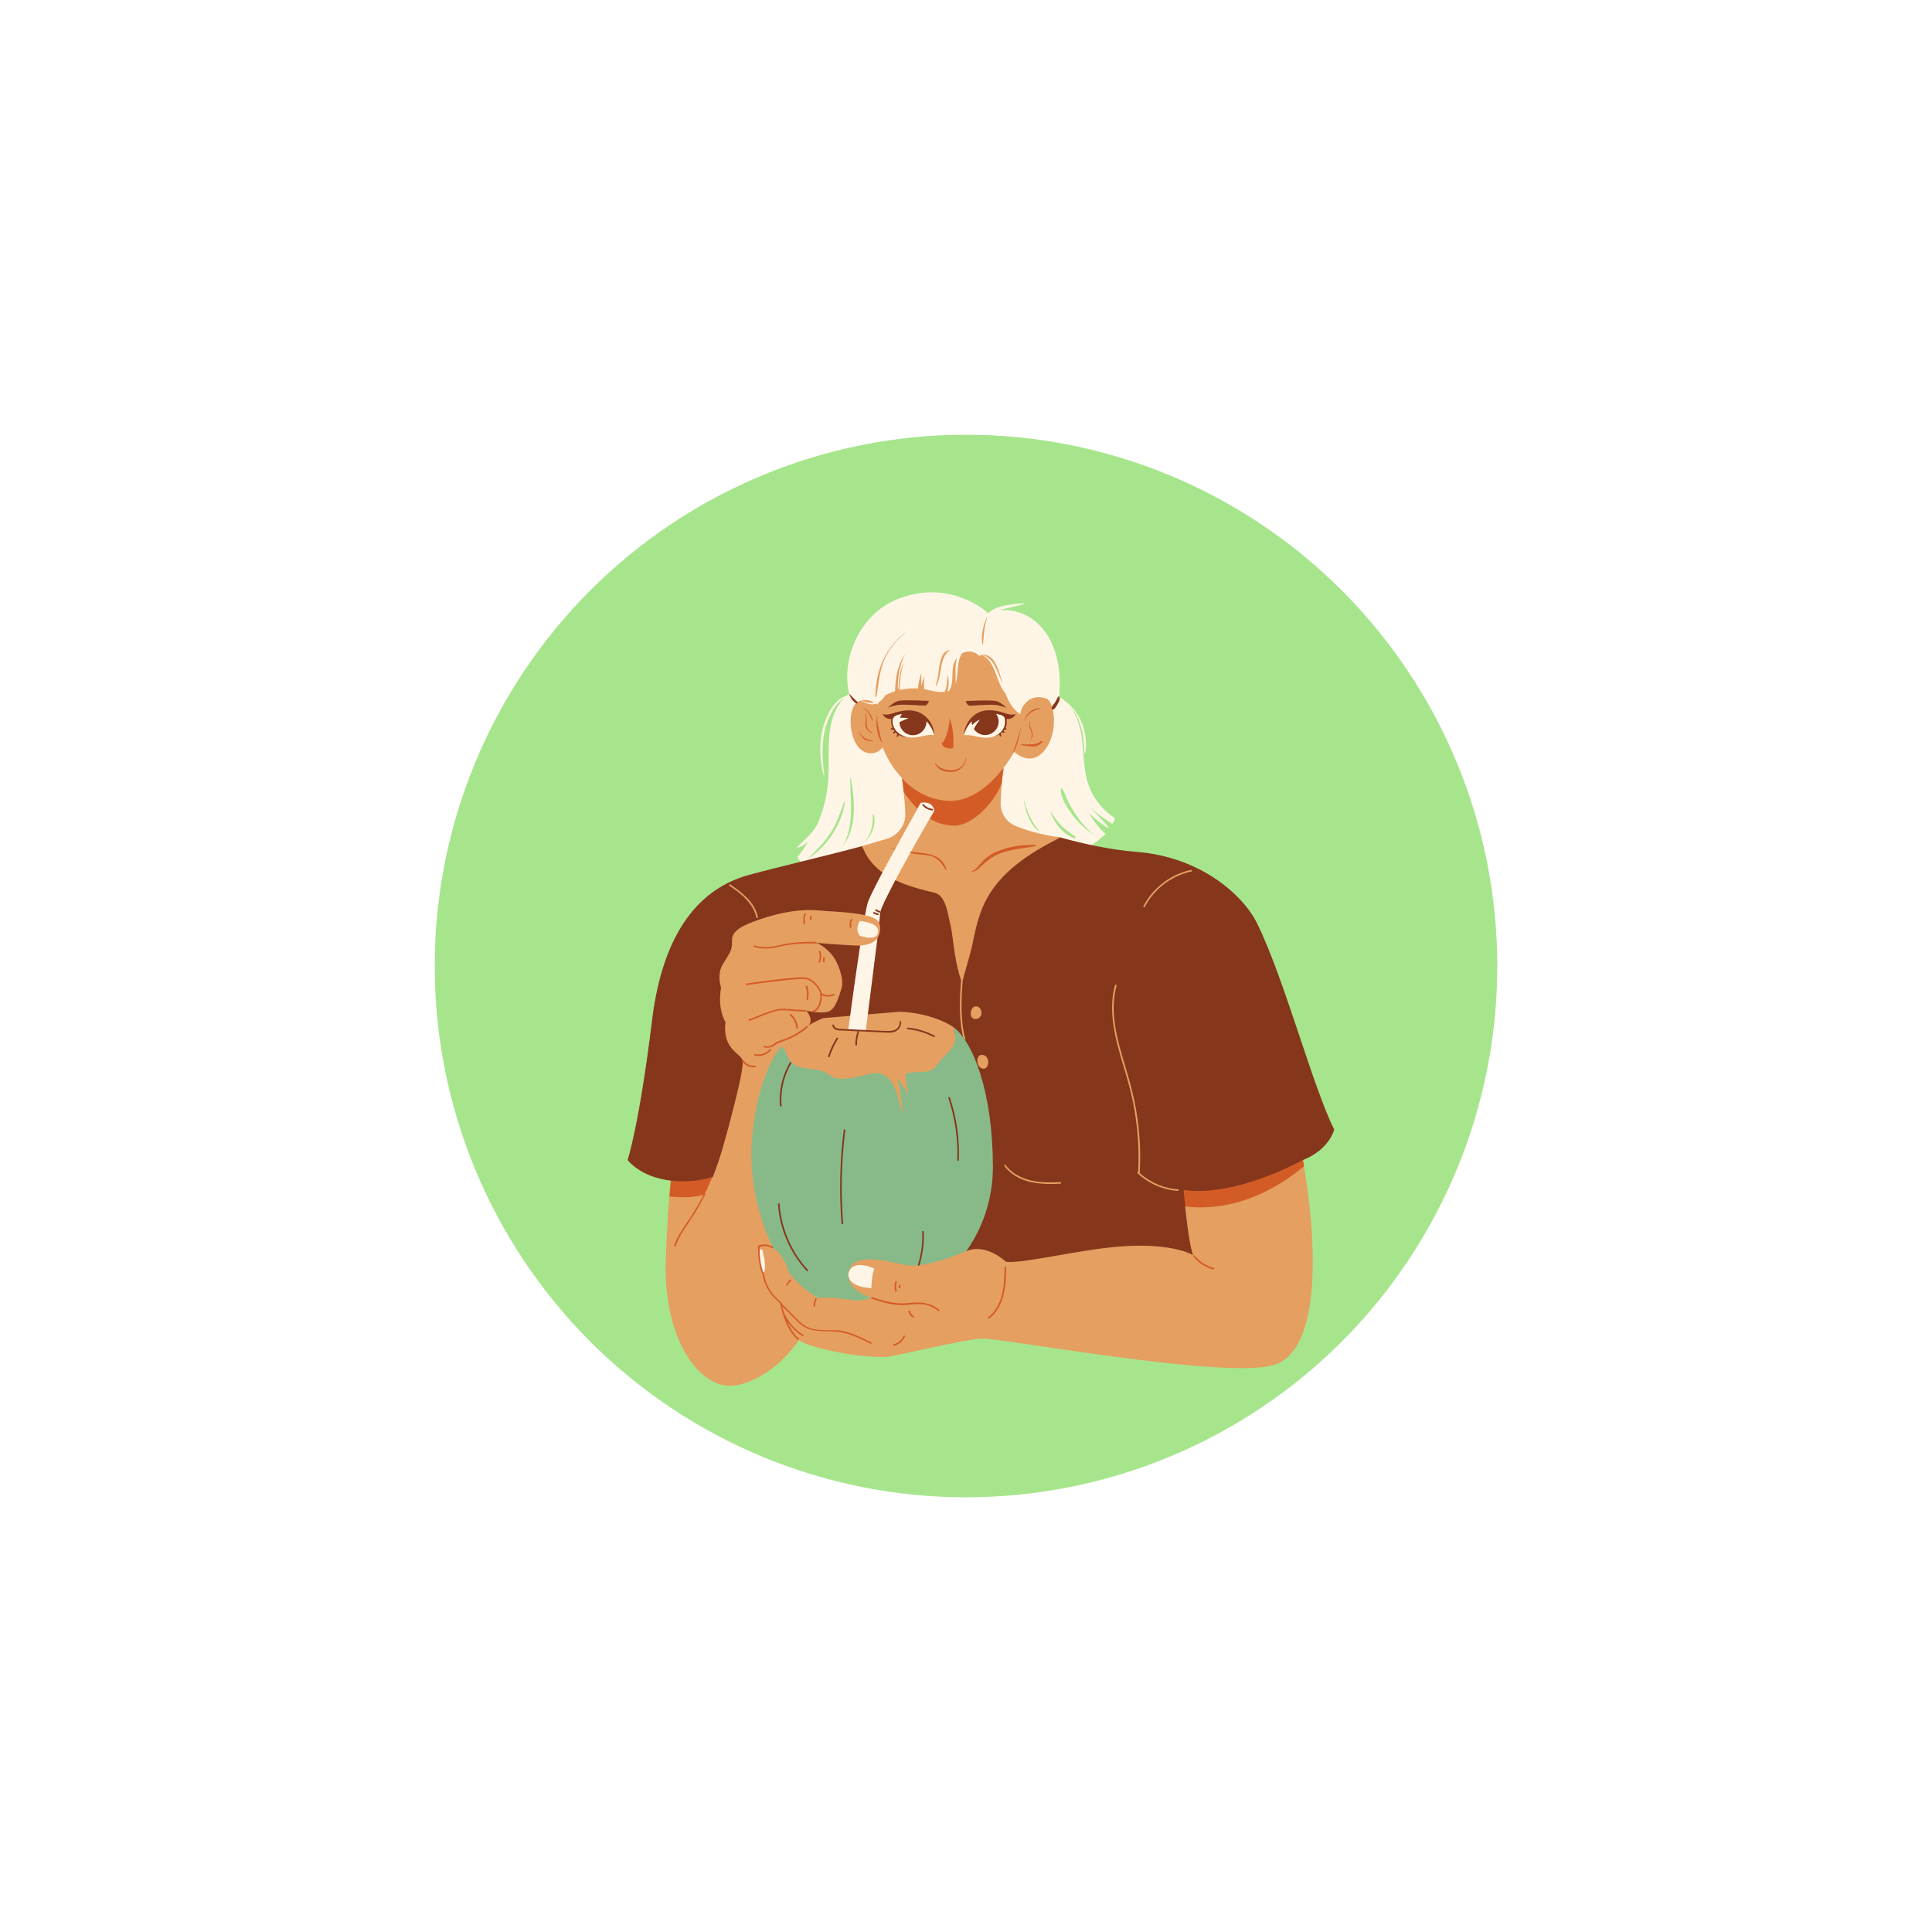 <?xml version="1.0" encoding="UTF-8"?><svg xmlns="http://www.w3.org/2000/svg" xmlns:xlink="http://www.w3.org/1999/xlink" width="375pt" zoomAndPan="magnify" viewBox="0 0 375 375" height="375pt" preserveAspectRatio="xMidYMid meet" version="1.2"><defs><filter x="0%" y="0%" width="100%" xmlns:xlink="http://www.w3.org/1999/xlink" xlink:type="simple" filterUnits="objectBoundingBox" xlink:actuate="onLoad" id="alpha" height="100%" xlink:show="other" xml:id="alpha"><feColorMatrix values="0 0 0 0 1 0 0 0 0 1 0 0 0 0 1 0 0 0 1 0" type="matrix" in="SourceGraphic"/></filter><clipPath xml:id="clip2" id="clip2"><path d="M 0.238 0.238 L 206.641 0.238 L 206.641 206.641 L 0.238 206.641 Z M 0.238 0.238 "/></clipPath><clipPath xml:id="clip1" id="clip1"><rect x="0" width="207" y="0" height="207"/></clipPath><clipPath xml:id="clip3" id="clip3"><path d="M 121.773 162 L 259 162 L 259 258 L 121.773 258 Z M 121.773 162 "/></clipPath></defs><g xml:id="surface1" id="surface1"><rect x="0" width="375" y="0" height="375" style="fill:rgb(100%,100%,100%);fill-opacity:1;stroke:none;"/><rect x="0" width="375" y="0" height="375" style="fill:rgb(100%,100%,100%);fill-opacity:1;stroke:none;"/><rect x="0" width="375" y="0" height="375" style="fill:rgb(100%,100%,100%);fill-opacity:1;stroke:none;"/><g mask="url(#mask0)" transform="matrix(1,0,0,1,84,84)"><g xml:id="surface5" id="surface5" clip-path="url(#clip1)"><g clip-rule="nonzero" clip-path="url(#clip2)"><path style=" stroke:none;fill-rule:nonzero;fill:rgb(49.409%,85.1%,34.119%);fill-opacity:1;" d="M 103.5 0.375 C 101.812 0.375 100.125 0.418 98.441 0.5 C 96.754 0.582 95.07 0.707 93.391 0.871 C 91.711 1.035 90.039 1.242 88.367 1.492 C 86.699 1.738 85.035 2.027 83.383 2.355 C 81.727 2.688 80.078 3.055 78.441 3.465 C 76.805 3.875 75.18 4.324 73.562 4.816 C 71.949 5.305 70.348 5.836 68.758 6.402 C 67.168 6.973 65.594 7.578 64.035 8.227 C 62.477 8.871 60.934 9.555 59.41 10.277 C 57.883 10.996 56.375 11.758 54.887 12.551 C 53.398 13.348 51.93 14.18 50.484 15.047 C 49.035 15.914 47.609 16.816 46.207 17.754 C 44.805 18.691 43.426 19.664 42.07 20.668 C 40.715 21.676 39.383 22.711 38.078 23.785 C 36.773 24.855 35.496 25.957 34.246 27.09 C 32.996 28.223 31.773 29.387 30.578 30.578 C 29.387 31.773 28.223 32.996 27.09 34.246 C 25.957 35.496 24.855 36.773 23.785 38.078 C 22.711 39.383 21.676 40.715 20.668 42.07 C 19.664 43.426 18.691 44.805 17.754 46.207 C 16.816 47.609 15.914 49.035 15.047 50.484 C 14.18 51.93 13.348 53.398 12.551 54.887 C 11.758 56.375 10.996 57.883 10.277 59.41 C 9.555 60.934 8.871 62.477 8.227 64.035 C 7.578 65.594 6.973 67.168 6.402 68.758 C 5.836 70.348 5.305 71.949 4.816 73.562 C 4.324 75.18 3.875 76.805 3.465 78.441 C 3.055 80.078 2.688 81.727 2.355 83.383 C 2.027 85.035 1.738 86.699 1.492 88.367 C 1.242 90.039 1.035 91.711 0.871 93.391 C 0.707 95.07 0.582 96.754 0.5 98.441 C 0.418 100.125 0.375 101.812 0.375 103.5 C 0.375 105.188 0.418 106.875 0.5 108.559 C 0.582 110.246 0.707 111.93 0.871 113.609 C 1.035 115.289 1.242 116.961 1.492 118.633 C 1.738 120.301 2.027 121.965 2.355 123.617 C 2.688 125.273 3.055 126.922 3.465 128.559 C 3.875 130.195 4.324 131.82 4.816 133.438 C 5.305 135.051 5.836 136.652 6.402 138.242 C 6.973 139.832 7.578 141.406 8.227 142.965 C 8.871 144.523 9.555 146.066 10.277 147.59 C 10.996 149.117 11.758 150.625 12.551 152.113 C 13.348 153.602 14.18 155.07 15.047 156.516 C 15.914 157.965 16.816 159.391 17.754 160.793 C 18.691 162.195 19.664 163.574 20.668 164.93 C 21.676 166.285 22.711 167.617 23.785 168.922 C 24.855 170.227 25.957 171.504 27.09 172.754 C 28.223 174.004 29.387 175.227 30.578 176.422 C 31.773 177.613 32.996 178.777 34.246 179.91 C 35.496 181.043 36.773 182.145 38.078 183.215 C 39.383 184.289 40.715 185.324 42.07 186.332 C 43.426 187.336 44.805 188.309 46.207 189.246 C 47.609 190.184 49.035 191.086 50.484 191.953 C 51.93 192.82 53.398 193.652 54.887 194.449 C 56.375 195.242 57.883 196.004 59.41 196.723 C 60.934 197.445 62.477 198.129 64.035 198.773 C 65.594 199.422 67.168 200.027 68.758 200.598 C 70.348 201.164 71.949 201.695 73.562 202.184 C 75.18 202.676 76.805 203.125 78.441 203.535 C 80.078 203.945 81.727 204.312 83.383 204.645 C 85.035 204.973 86.699 205.262 88.367 205.508 C 90.039 205.758 91.711 205.965 93.391 206.129 C 95.07 206.293 96.754 206.418 98.441 206.5 C 100.125 206.582 101.812 206.625 103.5 206.625 C 105.188 206.625 106.875 206.582 108.559 206.5 C 110.246 206.418 111.93 206.293 113.609 206.129 C 115.289 205.965 116.961 205.758 118.633 205.508 C 120.301 205.262 121.965 204.973 123.617 204.645 C 125.273 204.312 126.922 203.945 128.559 203.535 C 130.195 203.125 131.82 202.676 133.438 202.184 C 135.051 201.695 136.652 201.164 138.242 200.598 C 139.832 200.027 141.406 199.422 142.965 198.773 C 144.523 198.129 146.066 197.445 147.59 196.723 C 149.117 196.004 150.625 195.242 152.113 194.449 C 153.602 193.652 155.07 192.82 156.516 191.953 C 157.965 191.086 159.391 190.184 160.793 189.246 C 162.195 188.309 163.574 187.336 164.93 186.332 C 166.285 185.324 167.617 184.289 168.922 183.215 C 170.227 182.145 171.504 181.043 172.754 179.91 C 174.004 178.777 175.227 177.613 176.422 176.422 C 177.613 175.227 178.777 174.004 179.91 172.754 C 181.043 171.504 182.145 170.227 183.215 168.922 C 184.289 167.617 185.324 166.285 186.332 164.93 C 187.336 163.574 188.309 162.195 189.246 160.793 C 190.184 159.391 191.086 157.965 191.953 156.516 C 192.82 155.07 193.652 153.602 194.449 152.113 C 195.242 150.625 196.004 149.117 196.723 147.59 C 197.445 146.066 198.129 144.523 198.773 142.965 C 199.422 141.406 200.027 139.832 200.598 138.242 C 201.164 136.652 201.695 135.051 202.184 133.438 C 202.676 131.82 203.125 130.195 203.535 128.559 C 203.945 126.922 204.312 125.273 204.645 123.617 C 204.973 121.965 205.262 120.301 205.508 118.633 C 205.758 116.961 205.965 115.289 206.129 113.609 C 206.293 111.93 206.418 110.246 206.5 108.559 C 206.582 106.875 206.625 105.188 206.625 103.5 C 206.625 101.812 206.582 100.125 206.5 98.441 C 206.418 96.754 206.293 95.07 206.129 93.391 C 205.965 91.711 205.758 90.039 205.508 88.367 C 205.262 86.699 204.973 85.035 204.645 83.383 C 204.312 81.727 203.945 80.078 203.535 78.441 C 203.125 76.805 202.676 75.18 202.184 73.562 C 201.695 71.949 201.164 70.348 200.598 68.758 C 200.027 67.168 199.422 65.594 198.773 64.035 C 198.129 62.477 197.445 60.934 196.723 59.41 C 196.004 57.883 195.242 56.375 194.449 54.887 C 193.652 53.398 192.82 51.93 191.953 50.484 C 191.086 49.035 190.184 47.609 189.246 46.207 C 188.309 44.805 187.336 43.426 186.332 42.07 C 185.324 40.715 184.289 39.383 183.215 38.078 C 182.145 36.773 181.043 35.496 179.91 34.246 C 178.777 32.996 177.613 31.773 176.422 30.578 C 175.227 29.387 174.004 28.223 172.754 27.09 C 171.504 25.957 170.227 24.855 168.922 23.785 C 167.617 22.711 166.285 21.676 164.93 20.668 C 163.574 19.664 162.195 18.691 160.793 17.754 C 159.391 16.816 157.965 15.914 156.516 15.047 C 155.07 14.18 153.602 13.348 152.113 12.551 C 150.625 11.758 149.117 10.996 147.59 10.277 C 146.066 9.555 144.523 8.871 142.965 8.227 C 141.406 7.578 139.832 6.973 138.242 6.402 C 136.652 5.836 135.051 5.305 133.438 4.816 C 131.82 4.324 130.195 3.875 128.559 3.465 C 126.922 3.055 125.273 2.688 123.617 2.355 C 121.965 2.027 120.301 1.738 118.633 1.492 C 116.961 1.242 115.289 1.035 113.609 0.871 C 111.93 0.707 110.246 0.582 108.559 0.5 C 106.875 0.418 105.188 0.375 103.5 0.375 Z M 103.5 0.375 "/></g></g><mask xml:id="mask0" id="mask0"><g filter="url(#alpha)"><rect x="0" width="375" y="0" height="375" style="fill:rgb(0%,0%,0%);fill-opacity:0.678;stroke:none;"/></g></mask></g><path style=" stroke:none;fill-rule:nonzero;fill:rgb(100%,96.078%,90.199%);fill-opacity:1;" d="M 216.398 158.781 C 214.059 157.305 212.211 154.992 211.285 152.375 C 210.27 149.414 210.395 146.211 209.961 143.129 C 209.688 141.035 209.008 138.848 207.746 137.184 C 209.871 139.555 210.363 142.758 210.484 146.055 C 210.484 146.148 210.641 146.18 210.672 146.086 C 211.254 142.266 209.777 138.23 206.605 135.98 C 206.301 135.703 205.961 135.488 205.59 135.27 C 205.805 132.406 205.715 129.508 204.883 126.766 C 204.051 124.023 202.422 121.469 200.02 119.926 C 198.266 118.785 196.078 118.23 194.016 118.477 C 195.523 117.953 197.156 117.738 198.695 117.246 C 198.758 117.215 198.758 117.09 198.664 117.09 C 196.508 117.277 193.461 117.43 191.797 119.031 C 189.98 117.336 182.902 112.5 173.664 116.535 C 167.016 119.465 163.227 127.566 164.797 134.656 C 164.613 134.777 164.43 134.934 164.273 135.086 C 161.965 135.703 160.551 138.598 159.902 140.695 C 158.918 143.867 159.07 147.195 159.84 150.402 C 159.871 150.492 159.996 150.461 159.996 150.371 C 159.625 147.535 159.41 144.578 160.09 141.773 C 160.641 139.523 161.844 136.75 163.906 135.426 C 162.121 137.211 161.32 139.707 161.012 142.297 C 160.672 145.316 160.98 148.367 160.766 151.387 C 160.551 154.344 159.84 157.242 158.672 159.953 C 158.578 160.137 158.457 160.324 158.363 160.477 C 157.348 162.141 155.902 163.156 154.641 164.574 C 154.641 164.574 154.641 164.605 154.641 164.605 C 155.438 164.391 156.207 163.961 156.887 163.375 C 156.238 164.453 155.531 165.469 154.73 166.426 C 157.562 170.398 162.43 172.188 167.199 173.266 C 172.957 174.59 178.93 174.836 184.809 174.25 C 188.105 173.91 191.43 173.266 194.539 172.125 C 197.34 171.078 199.957 169.629 202.695 168.457 C 205.191 167.41 207.809 166.578 210.148 165.191 C 211.531 164.359 213.258 163.188 214.582 161.832 C 213.32 160.816 212.18 159.215 211.285 157.734 C 212.457 158.875 213.688 159.891 215.074 160.723 C 215.137 160.754 215.195 160.66 215.164 160.602 C 214.027 159.152 212.703 157.891 211.441 156.562 C 213.074 158.105 215.105 159.398 215.965 159.953 C 216.152 159.551 216.305 159.184 216.398 158.781 Z M 156.918 166.578 C 156.887 166.609 156.855 166.547 156.887 166.547 C 158.457 165.039 160.027 163.527 161.195 161.68 C 162.398 159.828 163.105 157.797 163.812 155.699 C 163.844 155.578 164.027 155.641 163.996 155.762 C 163.383 159.922 160.52 164.391 156.918 166.578 Z M 163.629 164.113 C 163.629 164.145 163.598 164.113 163.629 164.113 C 165.938 159.984 164.984 155.516 165.043 151.016 C 165.043 150.957 165.137 150.926 165.168 151.016 C 165.875 155.207 166.43 160.602 163.629 164.113 Z M 167.969 163.312 C 167.938 163.344 167.906 163.312 167.938 163.281 C 169.199 161.742 169.418 160.047 169.418 158.137 C 169.418 158.012 169.57 158.012 169.602 158.105 C 170.125 159.953 169.293 161.988 167.969 163.312 Z M 201.68 161.34 C 199.988 160.199 199.062 157.488 198.727 155.547 C 198.727 155.484 198.789 155.453 198.816 155.516 C 199.371 157.613 200.266 159.645 201.742 161.277 C 201.742 161.309 201.711 161.34 201.68 161.34 Z M 208.516 162.695 C 206.301 161.895 204.637 159.77 203.898 157.613 C 203.867 157.551 203.961 157.52 203.988 157.582 C 204.543 158.535 205.254 159.461 206.023 160.262 C 206.824 161.094 207.746 161.68 208.668 162.324 C 208.824 162.449 208.73 162.789 208.516 162.695 Z M 212.395 162.109 C 212.426 162.109 212.395 162.141 212.395 162.109 C 210.762 161.031 209.285 159.676 208.117 158.105 C 207.191 156.871 205.746 154.715 205.898 153.113 C 205.898 153.02 206.023 152.957 206.082 153.02 C 206.637 153.668 206.793 154.469 207.16 155.207 C 207.531 156.008 207.992 156.809 208.453 157.551 C 209.531 159.305 210.855 160.816 212.395 162.109 Z M 212.395 162.109 "/><g clip-rule="nonzero" clip-path="url(#clip3)"><path style=" stroke:none;fill-rule:nonzero;fill:rgb(52.55%,21.179%,10.59%);fill-opacity:1;" d="M 205.805 162.543 C 210.301 163.805 215.598 164.945 220.586 165.348 C 232.777 166.27 241.18 173.512 244.012 179.242 C 249.34 190.059 254.852 211.137 258.977 219.238 C 257.652 223.523 252.91 225.156 252.91 225.156 C 252.234 228.914 252.387 232.211 251.523 235.941 C 251 238.16 249.77 240.133 248.262 241.793 C 245.027 245.34 240.504 247.527 235.855 248.727 C 231.207 249.93 226.371 250.176 221.57 250.391 C 204.605 251.102 187.582 251.039 170.801 253.566 C 160.305 255.137 149.867 257.758 139.246 257.602 C 138.812 257.602 138.32 257.57 138.043 257.262 C 137.797 257.016 137.738 256.648 137.707 256.277 C 137.43 253.195 138.539 250.176 138.629 247.094 C 138.844 240.41 134.75 234.031 130.164 229.16 C 124.223 228.453 121.82 225.156 121.82 225.156 C 121.82 225.156 124.066 218.469 126.562 198.039 C 128.715 180.445 136.105 172.34 145.402 169.812 C 151.16 168.242 160.488 166.086 167.324 164.238 C 168.031 165.715 169.941 166.363 171.512 166.824 C 173.082 167.285 174.742 167.316 176.375 167.316 C 180.07 167.348 183.762 167.379 187.488 167.41 C 190.66 167.441 191.461 163.281 194.57 162.695 C 197.68 162.141 202.422 162.727 205.805 162.543 Z M 205.805 162.543 "/></g><path style=" stroke:none;fill-rule:nonzero;fill:rgb(89.799%,62.349%,38.039%);fill-opacity:1;" d="M 190.566 127.105 C 191 126.984 191.52 127.137 191.953 127.383 C 192.539 127.691 192.969 128.277 193.277 128.895 C 193.891 130.062 194.23 131.359 194.602 132.652 C 193.523 130.434 193 127.66 190.566 127.105 Z M 168.309 146.117 C 169.664 146.457 170.648 145.902 171.324 145.07 C 171.324 145.07 172.434 148.215 175.082 151.047 C 175.145 151.387 175.574 154.562 175.727 157.766 C 175.852 160.016 174.434 162.047 172.281 162.758 C 170.895 163.188 169.199 163.684 167.355 164.207 C 167.691 165.16 168.184 166.086 168.77 166.887 C 170.219 168.828 172.281 170.215 174.496 171.168 C 176.715 172.125 179.055 172.711 181.422 173.297 C 183.484 173.789 183.887 176.992 184.379 179.059 C 184.871 181.121 185.027 183.25 185.363 185.344 C 185.641 187.008 186.012 188.641 186.535 190.273 C 186.258 193.848 186.07 198.469 187.09 201.797 L 187.395 201.707 C 186.41 198.469 186.566 193.973 186.844 190.461 C 187.336 188.242 188.227 185.746 188.688 183.559 C 189.273 180.66 189.891 177.703 191.215 175.051 C 194.016 169.383 199.617 165.715 205.223 162.852 C 205.406 162.758 205.621 162.633 205.836 162.543 C 201.742 161.988 198.91 161.062 197.062 160.293 C 195.34 159.551 194.23 157.891 194.23 156.008 C 194.262 153.234 194.602 150.586 194.816 149.137 C 194.785 149.137 194.754 149.168 194.691 149.168 C 196.078 147.41 196.848 145.934 196.848 145.934 C 196.848 145.934 199.988 149.074 202.789 145.594 C 205.59 142.082 204.605 136.133 203.129 135.609 C 199.402 134.254 197.863 137.984 198.109 138.66 C 196.633 137.797 195.738 136.195 195.156 134.562 C 193.277 132.559 193.309 128.152 190.477 127.105 C 190.352 127.168 190.199 127.23 190.105 127.352 C 189.398 126.52 188.137 126.242 187.09 126.645 C 186.965 126.676 186.844 126.734 186.75 126.797 C 185.641 128.398 186.102 130.559 185.52 132.621 C 185.52 132.652 185.488 132.621 185.488 132.621 C 185.52 131.418 185.301 129.324 185.734 127.691 C 185.426 128.09 185.18 128.586 185.055 129.078 C 184.656 130.648 185.18 132.746 184.227 134.07 C 184.102 134.133 183.98 134.16 183.855 134.191 C 184.164 133.27 184.227 132.312 184.008 131.234 C 184.008 131.172 183.918 131.203 183.918 131.234 C 183.824 132.129 183.855 133.082 183.516 133.914 C 183.457 134.039 183.395 134.16 183.332 134.285 C 182.102 134.469 180.777 134.039 179.547 133.793 C 179.484 133.793 179.453 133.762 179.391 133.762 C 179.301 132.898 179.328 132.004 179.391 131.141 C 179.207 131.727 179.023 132.312 178.898 132.93 C 178.898 132.961 178.836 132.961 178.836 132.93 C 178.805 132.312 178.777 131.418 178.898 130.527 C 178.5 131.512 178.254 132.559 178.191 133.637 C 176.988 133.547 175.789 133.668 174.621 133.914 C 174.621 133.855 174.621 133.793 174.621 133.73 C 174.621 132.004 174.898 130.25 175.418 128.586 C 174.621 130.094 174.465 132.066 174.375 133.637 C 174.375 133.699 174.25 133.699 174.25 133.637 C 174.25 131.758 174.527 129.785 175.203 128.031 C 175.328 127.691 175.512 127.289 175.758 126.859 C 174.867 128.09 174.312 129.57 174.035 131.051 C 173.852 132.066 173.758 133.113 173.727 134.16 C 173.078 134.379 172.465 134.625 171.848 134.934 C 171.539 135.52 171.016 136.012 170.523 136.352 C 170.523 136.352 170.523 136.352 170.492 136.352 C 170.434 136.504 170.402 136.656 170.402 136.781 C 170.402 136.781 170.277 136.688 170.094 136.566 C 169.016 136.996 168.062 136.441 166.984 135.98 C 166.738 136.074 166.461 136.227 166.215 136.441 C 164.273 138.074 164.797 145.254 168.309 146.117 Z M 169.723 136.379 C 169.109 136.043 168.125 135.672 167.137 135.98 C 168 136.258 168.895 136.598 169.723 136.379 Z M 187.582 242.844 C 191.398 241.211 195.246 244.906 195.246 244.906 C 198.449 245.34 209.777 242.473 217.691 241.918 C 227.91 241.211 231.605 243.645 231.605 243.645 C 230.992 242.348 230.375 237.512 230.035 234.184 C 247.062 232.242 252.879 225.094 252.879 225.094 C 255.25 238.16 257.375 262.656 246.723 265.09 C 236.102 267.523 193.738 259.543 190.32 259.82 C 186.902 260.098 176.652 262.531 173.02 263.242 C 169.418 263.949 158.672 262.102 155.594 260.438 C 155.41 260.344 155.223 260.223 155.07 260.098 C 151.129 265.984 144.941 269.25 141.184 268.973 C 135.398 268.57 128.562 259.699 129.238 243.828 C 129.426 239.207 129.672 235.293 129.918 232.211 C 131.211 231.227 135.949 231.012 138.383 228.391 C 138.969 226.973 140.137 223.523 140.602 221.645 C 140.602 221.645 144.727 207.098 144.109 205.711 C 143.465 204.324 140.199 203.492 140.816 198.379 C 140.816 198.379 139.215 196.035 139.953 191.691 C 139.953 191.691 139.09 189.258 140.262 187.223 C 141.43 185.219 142.172 184.574 142.078 182.754 C 141.984 180.938 143.246 179.891 147.59 178.41 C 151.93 176.934 155.746 176.406 158.949 176.715 C 161.012 176.934 165.137 176.992 167.906 177.641 C 169.262 176.625 170.523 178.504 170.711 179.273 C 170.957 180.289 170.863 181.309 170.309 182.078 C 169.941 183.559 168.676 184.789 166.953 183.527 C 166.645 183.527 166.309 183.527 165.938 183.527 C 161.688 183.309 158.52 183.004 158.52 183.004 C 158.52 183.004 159.902 183.527 161.383 185.219 C 162.859 186.914 163.812 190.305 163.383 191.691 C 162.953 193.078 162.211 195.945 160.734 196.375 C 159.258 196.805 156.484 196.16 156.484 196.16 C 156.484 196.16 158.055 197.914 156.949 199.023 C 157.902 198.469 158.734 198.008 159.84 197.609 L 174.621 196.375 C 174.621 196.375 179.852 196.406 184.316 198.902 C 184.625 199.086 184.934 199.273 185.242 199.52 C 185.211 199.766 185.18 200.012 185.148 200.227 C 186.965 204.262 187.766 209.379 186.688 213.691 C 185.855 216.93 184.227 219.887 182.961 222.969 C 181.699 226.051 180.777 229.438 181.484 232.703 C 181.887 234.586 182.809 236.309 183.73 238.004 C 184.656 239.762 186.625 241.086 187.582 242.844 Z M 219.262 211.105 C 220.645 216.434 221.199 221.922 220.922 227.406 C 220.863 227.438 220.801 227.465 220.77 227.527 C 220.738 227.652 220.832 227.742 220.922 227.836 C 223.078 229.809 225.848 230.98 228.742 231.164 L 228.773 230.855 C 225.973 230.703 223.293 229.562 221.199 227.684 L 221.23 227.559 C 221.539 221.98 220.984 216.434 219.566 211.043 C 219.23 209.719 218.828 208.363 218.43 207.035 C 216.859 201.797 215.258 196.375 216.766 191.199 L 216.457 191.105 C 214.949 196.375 216.551 201.828 218.121 207.129 C 218.523 208.422 218.922 209.777 219.262 211.105 Z M 231.359 169.137 L 231.297 168.828 C 227.297 169.629 223.695 172.371 221.879 176.008 L 222.156 176.129 C 223.941 172.586 227.449 169.906 231.359 169.137 Z M 146.82 178.195 L 147.125 178.133 C 146.91 176.809 146.172 175.484 145.031 174.312 C 144.016 173.266 142.816 172.402 141.648 171.602 L 141.461 171.848 C 142.633 172.648 143.832 173.48 144.816 174.527 C 145.895 175.668 146.602 176.934 146.82 178.195 Z M 199.988 229.098 C 197.863 228.574 196.109 227.496 195.125 226.02 L 194.879 226.203 C 195.926 227.742 197.742 228.883 199.926 229.406 C 201.25 229.715 202.605 229.809 203.93 229.809 C 204.605 229.809 205.281 229.777 205.93 229.746 L 205.93 229.438 C 204.02 229.531 201.957 229.594 199.988 229.098 Z M 190.32 197.27 C 190.781 196.59 190.383 195.359 189.457 195.328 C 188.535 195.297 188.164 196.777 188.598 197.422 C 188.719 197.609 188.906 197.699 189.121 197.762 C 189.582 197.855 190.074 197.637 190.32 197.27 Z M 190.504 207.344 C 191.984 207.992 192.32 205.125 190.906 204.789 C 189.367 204.387 189.367 206.852 190.504 207.344 Z M 170.125 135.18 C 170.555 132.805 170.648 130.434 171.602 128.184 C 172.496 126.027 173.973 124.238 175.789 122.793 C 175.82 122.762 175.789 122.73 175.758 122.762 C 171.758 125.781 169.969 130.25 169.91 135.18 C 169.879 135.27 170.094 135.332 170.125 135.18 Z M 181.73 133.145 C 182.934 131.051 182.223 127.539 184.441 126.152 C 184.441 126.152 184.441 126.121 184.441 126.121 C 183.301 126.336 182.84 127.168 182.562 128.215 C 182.133 129.816 182.191 131.48 181.609 133.055 C 181.547 133.145 181.699 133.207 181.73 133.145 Z M 190.812 125.012 C 190.938 123.191 191.09 121.527 191.613 119.773 C 191.613 119.773 191.582 119.742 191.582 119.773 C 190.844 121.344 190.383 123.285 190.66 125.043 C 190.66 125.102 190.781 125.07 190.812 125.012 Z M 190.812 125.012 "/><path style=" stroke:none;fill-rule:nonzero;fill:rgb(53.329%,72.939%,53.729%);fill-opacity:1;" d="M 150.082 242.227 C 146.727 235.602 145.402 227.438 145.957 221.059 C 146.758 211.844 149.281 206.113 151.59 203.094 C 151.59 203.094 151.59 203.094 151.59 203.125 C 152.547 203.617 152.668 204.91 153.285 205.805 C 153.992 206.852 155.348 207.223 156.609 207.375 C 157.871 207.531 159.164 207.59 160.273 208.207 C 160.828 208.516 161.32 208.977 161.906 209.195 C 162.367 209.379 162.891 209.379 163.414 209.379 C 164.613 209.348 165.812 209.195 166.984 208.887 C 168.371 208.547 169.848 208.023 171.203 208.484 C 173.02 209.133 173.789 211.258 174.344 213.105 C 174.648 214.188 174.957 215.297 175.297 216.375 C 175.113 214 174.742 211.629 174.156 209.316 C 175.02 210.305 175.758 211.441 176.281 212.676 C 176.098 211.32 175.883 209.934 175.695 208.578 C 177.297 207.59 179.637 208.578 181.145 207.469 C 181.668 207.066 182.039 206.48 182.438 205.957 C 183.148 205.066 184.07 204.355 184.75 203.402 C 185.395 202.477 185.734 201.152 185.117 200.195 C 185.18 199.98 185.211 199.734 185.211 199.488 C 185.055 199.363 184.902 199.242 184.777 199.148 C 189.059 202.105 192.723 212.523 192.723 226.512 C 192.723 232.488 190.844 238.191 187.582 242.812 C 183.762 244.445 178.898 246.016 176.066 245.586 C 173.234 245.152 166.492 242.965 165.016 246.109 C 163.535 249.281 167.047 251.379 169.262 251.902 C 169.262 251.902 167.105 252.52 166.184 252.426 C 165.352 252.332 161.258 251.625 158.918 251.965 C 156.703 250.762 154.793 249.066 153.16 247.035 C 152.699 245.586 151.715 243.211 150.082 242.227 Z M 150.082 242.227 "/><path style=" stroke:none;fill-rule:nonzero;fill:rgb(100%,96.078%,90.199%);fill-opacity:1;" d="M 170.34 181.309 C 169.879 182.664 166.922 181.645 166.922 181.645 C 165.785 180.289 166.922 178.75 166.922 178.75 C 169.695 179.09 170.832 179.953 170.34 181.309 Z M 147.988 242.625 C 147.988 242.625 147.836 242.441 147.312 242.535 C 147.402 245.77 148.02 247.004 148.02 247.004 C 148.02 247.004 148.359 246.91 148.418 246.602 C 148.574 245.832 148.48 245.062 148.328 244.289 C 148.203 243.734 148.113 243.18 147.988 242.625 Z M 164.707 247.062 C 164.707 247.062 163.996 249.746 169.141 250.023 C 169.141 250.023 169.141 247.465 169.723 246.23 C 169.723 246.262 165.598 244.199 164.707 247.062 Z M 177.422 138.57 C 176.219 138.262 175.02 138.508 174.188 138.754 C 173.48 138.969 173.051 139.648 173.172 140.387 C 173.355 141.527 174.156 143.004 176.805 143.16 C 178.375 143.254 179.824 142.449 181.332 142.668 C 181.363 142.699 180.684 139.402 177.422 138.57 Z M 194.262 138.785 C 193.461 138.539 192.23 138.293 191.027 138.598 C 187.766 139.402 187.09 142.699 187.09 142.699 C 188.598 142.512 190.043 143.281 191.613 143.191 C 194.262 143.035 195.094 141.527 195.246 140.418 C 195.402 139.68 194.969 139 194.262 138.785 Z M 166.953 183.527 C 165.844 190.766 164.645 199.949 164.645 199.949 L 168.031 200.105 C 168.031 200.105 169.477 188.855 170.309 182.109 C 169.723 182.879 168.648 183.434 166.953 183.527 Z M 178.281 154.684 C 178.281 154.684 177.668 155.609 178.098 156.965 C 175.973 160.754 169.262 172.68 168.461 175.145 C 168.309 175.574 168.125 176.469 167.906 177.641 C 169.293 177.949 170.34 178.41 170.648 179.09 C 170.742 178.195 170.832 177.516 170.832 177.238 C 170.926 175.574 177.977 163.188 180.469 158.844 C 181.945 158.383 182.285 156.75 182.285 156.75 C 182.07 154.684 178.281 154.684 178.281 154.684 Z M 178.281 154.684 "/><path style=" stroke:none;fill-rule:nonzero;fill:rgb(82.75%,36.079%,14.899%);fill-opacity:1;" d="M 235.699 246.109 L 235.641 246.418 C 234.039 246.078 232.559 245.121 231.574 243.797 L 231.82 243.613 C 232.746 244.844 234.16 245.77 235.699 246.109 Z M 252.91 225.125 C 252.91 225.125 240.133 232.398 229.727 230.98 C 229.727 230.98 229.852 232.336 230.066 234.184 C 234.715 234.738 239.52 233.906 243.859 232.09 C 247.215 230.672 250.324 228.699 253.125 226.355 C 253.066 225.957 252.973 225.523 252.91 225.125 Z M 200.91 163.988 C 198.418 163.961 195.77 164.297 193.492 165.285 C 192.723 165.621 192.016 166.023 191.367 166.547 C 190.383 167.316 189.734 168.645 188.598 169.168 C 188.535 169.199 188.598 169.258 188.629 169.258 C 189.398 169.105 189.891 168.703 190.414 168.18 C 191.305 167.285 192.199 166.578 193.309 166.023 C 195.707 164.82 198.355 164.73 200.973 164.238 C 201.098 164.238 201.035 163.988 200.91 163.988 Z M 196.723 146.055 C 197.523 144.547 197.895 142.852 198.141 141.188 C 198.141 141.156 198.109 141.156 198.109 141.188 C 197.77 142.852 197.188 144.422 196.633 146.027 C 196.633 146.055 196.723 146.086 196.723 146.055 Z M 198.848 139.895 C 199.402 138.598 200.449 137.859 201.805 137.582 C 201.867 137.582 201.867 137.461 201.805 137.461 C 200.418 137.461 199.156 138.539 198.816 139.863 C 198.789 139.895 198.848 139.926 198.848 139.895 Z M 202.082 143.836 C 200.879 144.887 199.371 144.301 197.926 144.547 C 197.895 144.547 197.926 144.578 197.926 144.578 C 199.309 144.699 201.312 145.441 202.297 144.023 C 202.422 143.867 202.203 143.715 202.082 143.836 Z M 199.926 143.961 C 200.203 143.469 200.48 142.977 200.418 142.359 C 200.328 141.527 199.586 140.848 199.988 139.957 C 199.988 139.926 199.988 139.926 199.957 139.957 C 199.742 140.355 199.711 140.727 199.832 141.156 C 199.926 141.465 200.082 141.711 200.172 142.02 C 200.387 142.758 200.203 143.312 199.926 143.961 C 199.895 143.961 199.926 143.992 199.926 143.961 Z M 171.172 143.992 C 170.711 142.234 170.219 140.633 170.277 138.754 C 170.277 138.723 170.246 138.723 170.246 138.754 C 170 140.48 170.125 142.512 171.078 144.023 C 171.141 144.055 171.203 144.023 171.172 143.992 Z M 168.707 138.57 C 168.926 138.969 169.078 139.43 169.293 139.832 C 169.355 139.926 169.477 139.863 169.445 139.77 C 169.262 139.277 169.016 138.723 168.707 138.293 C 168.43 137.891 168 137.645 167.602 137.398 C 167.539 137.367 167.508 137.43 167.57 137.461 C 168 137.766 168.43 138.074 168.707 138.57 Z M 167.754 143.469 C 168.215 143.777 168.895 143.867 169.418 143.898 C 169.477 143.898 169.477 143.836 169.418 143.809 C 168.895 143.652 168.309 143.559 167.879 143.254 C 167.355 142.914 166.922 142.359 166.586 141.836 C 166.586 141.836 166.555 141.836 166.555 141.836 C 166.859 142.422 167.262 143.098 167.754 143.469 Z M 168 141.062 C 168.152 141.68 168.738 141.926 169.199 142.297 C 169.262 142.328 169.355 142.266 169.293 142.203 C 169.078 142.02 168.801 141.867 168.617 141.648 C 168.184 141.188 168.184 140.695 168.215 140.078 C 168.246 139.523 168.277 139.062 167.969 138.598 C 167.938 138.57 167.906 138.598 167.906 138.629 C 168.34 139.461 167.785 140.262 168 141.062 Z M 151.281 183.742 C 153.84 183.094 157.473 183.062 158.52 183.156 L 158.547 182.848 C 157.5 182.754 153.809 182.785 151.223 183.465 C 148.574 184.141 146.941 183.68 146.355 183.465 L 146.234 183.742 C 146.695 183.926 147.434 184.113 148.543 184.113 C 149.281 184.113 150.207 184.02 151.281 183.742 Z M 156.457 190.059 C 157.75 190.336 158.855 191.816 159.133 192.555 C 159.316 193.078 159.258 194.371 158.766 195.297 C 158.488 195.82 158.117 196.098 157.656 196.223 L 157.719 196.531 C 158.273 196.406 158.734 196.035 159.043 195.449 C 159.441 194.742 159.566 193.816 159.535 193.141 C 159.902 193.355 160.336 193.449 160.766 193.449 C 161.195 193.449 161.629 193.355 162.027 193.141 L 161.875 192.863 C 161.164 193.262 160.242 193.23 159.535 192.801 L 159.504 192.832 C 159.473 192.676 159.473 192.555 159.41 192.461 C 159.07 191.539 157.809 190.059 156.516 189.75 C 155.191 189.441 146.973 190.582 144.758 190.922 L 144.816 191.23 C 147.648 190.797 155.254 189.812 156.457 190.059 Z M 156.516 196.312 L 156.457 196.004 C 156.055 196.066 155.254 196.004 154.332 195.945 C 153.531 195.883 152.605 195.789 151.746 195.789 C 150.512 195.789 148.234 196.715 146.758 197.332 C 146.109 197.609 145.434 197.855 145.309 197.855 L 145.309 198.164 C 145.496 198.164 145.957 197.977 146.848 197.609 C 148.328 196.992 150.543 196.098 151.746 196.098 C 152.574 196.098 153.5 196.16 154.301 196.254 C 155.254 196.312 156.086 196.375 156.516 196.312 Z M 153.406 196.746 L 153.223 196.992 C 154.023 197.609 154.547 198.656 154.547 199.672 L 154.855 199.672 C 154.855 198.562 154.301 197.422 153.406 196.746 Z M 156.672 191.289 L 156.363 191.383 C 156.641 192.246 156.703 193.141 156.516 194.035 L 156.824 194.094 C 157.039 193.172 156.977 192.184 156.672 191.289 Z M 159.07 186.883 C 159.473 186.176 159.504 185.281 159.195 184.543 L 158.918 184.664 C 159.195 185.312 159.164 186.113 158.824 186.73 Z M 160.09 185.867 L 159.781 185.836 L 159.719 186.73 L 160.027 186.762 Z M 156.301 179.367 C 156.148 178.688 156.18 177.98 156.426 177.332 L 156.148 177.238 C 155.902 177.949 155.84 178.75 156.023 179.457 Z M 165.262 180.043 C 165.168 179.457 165.137 178.871 165.508 178.535 L 165.289 178.316 C 164.828 178.75 164.859 179.457 164.953 180.105 Z M 157.594 177.793 L 157.316 177.703 C 157.227 177.98 157.164 178.289 157.195 178.594 L 157.5 178.594 C 157.473 178.316 157.5 178.043 157.594 177.793 Z M 149.711 203.77 L 149.465 203.586 C 148.789 204.48 147.559 204.879 146.48 204.539 L 146.387 204.848 C 146.664 204.941 146.941 204.973 147.219 204.973 C 148.203 204.941 149.16 204.512 149.711 203.77 Z M 144.293 205.773 L 144.016 205.926 C 144.48 206.699 145.34 207.16 146.234 207.16 C 146.387 207.16 146.543 207.16 146.695 207.129 L 146.633 206.82 C 145.773 207.008 144.785 206.543 144.293 205.773 Z M 176.684 252.887 C 176.191 252.949 175.695 252.98 175.203 252.98 C 173.141 253.012 171.109 252.363 169.172 251.746 L 169.078 252.055 C 171.047 252.703 173.078 253.352 175.203 253.32 C 175.695 253.32 176.219 253.258 176.715 253.227 C 177.512 253.133 178.312 253.074 179.113 253.164 C 180.254 253.289 181.332 253.781 182.191 254.551 L 182.41 254.336 C 181.516 253.535 180.348 253.012 179.176 252.887 C 178.344 252.734 177.512 252.828 176.684 252.887 Z M 176.59 254.367 L 176.281 254.43 C 176.375 254.984 176.742 255.508 177.266 255.754 L 177.422 255.477 C 176.988 255.262 176.684 254.828 176.59 254.367 Z M 173.82 250.762 L 174.098 250.637 C 173.852 250.055 173.852 249.375 174.098 248.789 L 173.82 248.668 C 173.543 249.344 173.543 250.082 173.82 250.762 Z M 174.805 249.406 L 174.496 249.375 L 174.434 250.023 L 174.742 250.055 Z M 160.613 258.188 C 159.102 258.156 157.688 258.125 156.457 257.449 C 155.684 257.047 155.07 256.402 154.453 255.785 L 151.746 253.043 C 151.746 252.98 151.715 252.949 151.715 252.949 L 151.715 252.887 L 151.684 252.855 C 148.512 250.301 148.359 247.465 148.359 247.434 L 148.328 247.371 C 147.434 245.617 147.434 242.625 147.434 242.012 C 148.328 241.734 149.188 241.824 149.961 242.32 L 150.113 242.043 C 149.219 241.516 148.266 241.395 147.219 241.734 L 147.125 241.766 L 147.125 241.855 C 147.125 242.012 147.035 245.398 148.051 247.434 C 148.082 247.773 148.359 250.484 151.438 252.98 L 151.375 253.043 L 151.469 253.133 C 151.652 254.09 152.574 258.312 154.977 260.129 L 155.16 259.883 C 154.117 259.082 153.344 257.758 152.793 256.461 C 153.594 257.633 154.641 258.648 155.84 259.391 L 155.992 259.145 C 154.332 258.125 152.977 256.586 152.176 254.797 C 152.023 254.305 151.898 253.844 151.836 253.535 L 154.207 255.938 C 154.824 256.555 155.469 257.203 156.27 257.633 C 157.594 258.344 159.102 258.371 160.582 258.402 C 161.227 258.402 161.906 258.434 162.551 258.496 C 164.891 258.773 167.016 259.82 169.078 260.867 L 169.199 260.59 C 167.199 259.605 164.953 258.465 162.551 258.188 C 161.965 258.219 161.289 258.188 160.613 258.188 Z M 152.574 249.469 L 152.852 249.559 C 153.008 249.16 153.285 248.789 153.621 248.543 L 153.438 248.297 C 153.07 248.605 152.762 249.004 152.574 249.469 Z M 157.902 253.598 L 158.211 253.566 C 158.18 253.074 158.301 252.551 158.578 252.117 L 158.332 251.965 C 158.023 252.457 157.871 253.012 157.902 253.598 Z M 173.387 260.93 L 173.449 261.238 C 174.465 261.023 175.359 260.254 175.695 259.297 L 175.418 259.203 C 175.113 260.066 174.312 260.746 173.387 260.93 Z M 194.477 251.285 C 193.984 253.227 193 254.828 191.707 255.754 L 191.891 256 C 193.645 254.738 194.414 252.766 194.785 251.348 C 195.246 249.559 195.277 247.68 195.309 245.863 L 195 245.863 C 194.938 247.648 194.906 249.527 194.477 251.285 Z M 156.609 199.117 C 154.484 200.938 152.824 201.492 151.59 201.922 C 151.344 202.016 151.129 202.074 150.945 202.168 C 150.699 202.262 150.484 202.414 150.266 202.57 C 150.051 202.723 149.867 202.848 149.652 202.938 C 149.16 203.125 148.668 203.125 148.297 202.938 L 148.172 203.215 C 148.418 203.34 148.668 203.371 148.941 203.371 C 149.219 203.371 149.496 203.309 149.773 203.215 C 150.02 203.125 150.266 202.969 150.484 202.816 C 150.699 202.66 150.883 202.539 151.098 202.445 C 151.312 202.352 151.527 202.293 151.746 202.199 C 152.977 201.77 154.699 201.184 156.855 199.332 Z M 183.762 145.195 C 184.195 145.316 185.055 145.379 185.055 144.945 C 185.211 141.281 184.316 139.371 184.316 139.371 C 184.348 140.262 183.762 143.652 182.746 144.332 C 182.934 144.762 183.332 145.102 183.762 145.195 Z M 184.965 149.816 C 186.348 149.66 187.336 148.551 187.582 147.227 C 187.582 147.164 187.52 147.133 187.488 147.195 C 187.211 148.52 186.164 149.477 184.809 149.508 C 183.672 149.539 182.164 149.137 181.578 148.09 C 181.547 148.059 181.484 148.09 181.484 148.121 C 181.977 149.539 183.609 149.969 184.965 149.816 Z M 130.195 229.129 C 130.102 230.117 130.008 231.133 129.918 232.242 C 131.488 232.398 134.41 232.582 136.566 231.902 C 135.676 233.629 134.688 235.324 133.672 236.805 C 133.551 236.988 133.395 237.203 133.273 237.387 C 132.316 238.805 131.332 240.254 130.809 241.887 L 131.117 241.98 C 131.609 240.379 132.594 238.93 133.52 237.543 C 133.641 237.328 133.797 237.141 133.918 236.926 C 134.965 235.387 135.98 233.629 136.906 231.844 L 136.781 231.781 C 136.781 231.781 137.582 230.086 138.289 228.422 C 135.859 229.316 132.043 229.469 130.195 229.129 Z M 194.445 151.91 C 194.477 151.266 194.66 149.906 194.785 149.168 C 194.754 149.168 194.723 149.199 194.66 149.199 C 192.383 152.098 188.473 155.855 183.703 155.422 C 179.852 155.086 177.02 153.176 175.082 151.078 C 175.113 151.293 175.297 152.527 175.391 153.699 C 176.004 154.562 176.898 155.824 178.066 156.965 C 178.469 156.227 178.715 155.824 178.715 155.824 C 178.715 155.824 181.086 155.301 181.332 157.395 C 181.332 157.395 180.992 157.949 180.469 158.906 C 181.824 159.707 183.395 160.262 185.242 160.262 C 189.242 160.199 193.555 154.84 194.445 151.91 Z M 172.863 164.605 C 173.141 164.699 173.418 164.762 173.664 164.852 C 173.695 164.82 173.695 164.793 173.727 164.762 C 173.449 164.699 173.141 164.637 172.863 164.543 C 172.863 164.543 172.832 164.574 172.863 164.605 Z M 179.453 165.621 C 178.59 165.531 177.699 165.438 176.836 165.285 C 176.773 165.375 176.742 165.469 176.684 165.562 C 176.988 165.621 177.328 165.684 177.637 165.746 C 178.559 165.898 179.547 165.871 180.469 166.086 C 182.008 166.484 182.809 167.504 183.547 168.828 C 183.609 168.922 183.73 168.859 183.703 168.766 C 183.117 166.73 181.453 165.871 179.453 165.621 Z M 179.453 165.621 "/><path style=" stroke:none;fill-rule:nonzero;fill:rgb(52.55%,21.179%,10.59%);fill-opacity:1;" d="M 193.336 136.074 C 194.324 136.32 195.43 137.43 195.43 137.43 C 195.43 137.43 195.277 137.273 193.738 136.906 C 192.539 136.598 188.566 137.027 188.137 136.965 C 187.703 136.875 187.426 136.074 187.426 136.074 C 187.426 136.074 192.352 135.824 193.336 136.074 Z M 170.832 176.809 C 170.523 176.777 170.246 176.656 170.062 176.438 L 169.848 176.656 C 170.094 176.934 170.465 177.117 170.832 177.148 Z M 170.402 177.609 C 170.34 177.609 170.277 177.609 170.246 177.578 C 169.969 177.516 169.695 177.395 169.445 177.27 L 169.602 176.992 C 169.816 177.117 170.062 177.211 170.34 177.27 C 170.371 177.27 170.434 177.301 170.465 177.27 L 170.586 177.547 C 170.492 177.609 170.434 177.609 170.402 177.609 Z M 162.43 201.367 L 162.703 201.52 C 161.996 202.691 161.41 203.926 160.98 205.219 L 160.703 205.125 C 161.105 203.801 161.688 202.539 162.43 201.367 Z M 176.066 199.766 C 177.883 199.918 179.699 200.473 181.332 201.336 L 181.484 201.059 C 179.824 200.164 177.977 199.609 176.098 199.457 Z M 163.781 219.207 C 163.012 225.277 162.859 231.473 163.352 237.605 L 163.66 237.574 C 163.168 231.473 163.32 225.309 164.09 219.27 Z M 184.039 213.047 C 185.363 216.93 185.98 221.148 185.797 225.277 L 186.102 225.277 C 186.289 221.09 185.703 216.93 184.348 212.953 Z M 151.715 214.711 C 151.438 211.781 152.145 208.793 153.652 206.266 L 153.375 206.113 C 151.836 208.672 151.129 211.75 151.375 214.742 Z M 151.004 233.598 C 151.281 238.438 153.344 243.242 156.672 246.785 L 156.887 246.57 C 153.621 243.09 151.59 238.344 151.312 233.566 Z M 174.621 198.223 C 174.711 198.809 174.434 199.426 173.973 199.734 C 173.418 200.133 172.648 200.133 171.848 200.105 L 163.227 199.703 C 162.922 199.703 162.582 199.672 162.305 199.551 C 162.059 199.426 161.844 199.18 161.875 198.902 L 161.566 198.871 C 161.504 199.301 161.844 199.672 162.152 199.828 C 162.488 199.98 162.859 200.012 163.199 200.012 L 166.461 200.164 C 166.152 201.059 166 201.984 166.031 202.906 L 166.336 202.906 C 166.309 201.984 166.461 201.09 166.77 200.227 L 166.645 200.164 L 171.816 200.41 C 172.004 200.41 172.188 200.441 172.402 200.441 C 172.988 200.441 173.633 200.383 174.125 200.012 C 174.68 199.609 175.02 198.871 174.898 198.191 Z M 179.207 156.07 L 178.992 156.285 C 179.328 156.625 179.605 156.84 179.914 156.996 C 180.285 157.18 180.652 157.305 180.992 157.305 C 181.023 157.305 181.055 157.305 181.055 157.305 L 181.055 156.996 C 180.715 156.996 180.375 156.902 180.039 156.719 C 179.793 156.562 179.516 156.379 179.207 156.07 Z M 165.445 135.855 C 165.66 136.102 166 136.535 166.336 136.535 C 166.43 136.535 166.461 136.473 166.461 136.379 C 166.43 136.195 166.309 136.133 166.184 136.012 C 166.031 135.855 165.875 135.703 165.723 135.578 C 165.414 135.27 165.137 134.992 164.859 134.656 C 164.828 134.625 164.797 134.656 164.828 134.688 C 164.953 135.086 165.168 135.52 165.445 135.855 Z M 179.605 136.934 C 180.039 136.844 180.316 136.043 180.316 136.043 C 180.316 136.043 175.418 135.797 174.402 136.043 C 173.418 136.289 172.309 137.398 172.309 137.398 C 172.309 137.398 172.465 137.242 174.004 136.875 C 175.234 136.598 179.207 137.027 179.605 136.934 Z M 205.59 135.211 C 205.559 135.18 205.531 135.18 205.5 135.18 C 205.312 135.27 205.281 135.395 205.191 135.578 C 205.066 135.855 204.914 136.133 204.762 136.379 C 204.512 136.719 204.02 137.152 204.145 137.613 C 204.176 137.676 204.238 137.738 204.297 137.738 C 204.789 137.676 205.098 136.965 205.312 136.598 C 205.531 136.289 205.867 135.609 205.59 135.211 Z M 195.094 138.445 C 194.078 138.074 191.461 137.273 189.457 138.57 C 187.09 140.109 187.09 142.699 187.09 142.699 C 187.09 142.699 187.395 141.25 188.566 140.016 C 188.566 140.016 188.598 139.984 188.598 139.984 C 188.598 140.016 188.598 140.047 188.598 140.078 C 188.598 140.324 188.629 140.539 188.688 140.758 C 188.965 140.449 189.488 139.957 190.199 139.68 C 190.199 139.68 189.367 140.727 189.027 141.496 C 189.488 142.203 190.289 142.668 191.215 142.668 C 192.66 142.668 193.832 141.496 193.832 140.047 C 193.832 139.492 193.645 138.969 193.336 138.539 C 193.676 138.598 193.984 138.691 194.262 138.754 C 194.57 138.848 194.816 139.031 194.969 139.246 C 195.34 140.758 194.691 141.742 194.016 142.297 L 193.922 142.328 C 193.922 142.359 193.922 142.359 193.922 142.391 C 193.398 142.789 192.906 142.977 192.906 142.977 C 192.906 142.977 193.398 142.852 193.953 142.543 C 193.984 142.699 194.047 142.852 194.109 142.977 L 194.383 142.82 C 194.293 142.668 194.262 142.512 194.23 142.359 C 194.355 142.266 194.477 142.172 194.57 142.082 L 194.785 142.328 L 195.031 142.145 L 194.785 141.867 C 194.879 141.773 194.938 141.648 195.031 141.559 C 195.094 141.59 195.125 141.617 195.152 141.68 L 195.402 141.496 C 195.34 141.402 195.246 141.34 195.184 141.281 C 195.402 140.816 195.492 140.262 195.371 139.555 C 196.047 139.648 196.785 139.34 197.125 138.598 C 197.125 138.57 196.539 138.938 195.094 138.445 Z M 173.02 139.555 C 172.926 140.016 172.957 140.602 173.234 141.25 C 173.109 141.312 172.988 141.371 172.863 141.434 L 173.02 141.711 C 173.141 141.648 173.234 141.59 173.355 141.527 C 173.387 141.59 173.449 141.68 173.48 141.742 C 173.512 141.805 173.543 141.836 173.602 141.895 L 173.297 142.234 L 173.512 142.449 L 173.789 142.145 C 173.91 142.266 174.066 142.391 174.188 142.48 C 174.098 142.637 174.066 142.789 174.035 142.977 L 174.344 143.004 C 174.344 142.883 174.402 142.758 174.434 142.637 C 175.234 143.066 176.066 143.098 176.066 143.098 C 176.066 143.098 174.465 142.727 173.727 141.559 C 173.172 140.664 173.172 139.895 173.355 139.371 C 173.543 139.094 173.789 138.875 174.125 138.785 C 174.402 138.691 174.711 138.629 175.051 138.57 C 174.898 138.816 174.773 139.062 174.68 139.34 C 175.113 139.309 175.727 139.277 176.344 139.43 C 176.344 139.43 175.391 139.77 174.59 140.172 C 174.621 141.59 175.789 142.699 177.207 142.699 C 178.652 142.699 179.824 141.527 179.824 140.078 C 179.824 140.078 179.824 140.047 179.824 139.984 C 181.023 141.219 181.332 142.699 181.332 142.699 C 181.332 142.699 181.453 140.141 178.961 138.57 C 176.93 137.305 174.344 138.105 173.328 138.445 C 171.879 138.938 171.293 138.57 171.293 138.57 C 171.664 139.309 172.34 139.617 173.02 139.555 Z M 178.129 245.648 C 178.254 245.648 178.344 245.617 178.469 245.617 C 179.113 243.457 179.422 241.211 179.301 238.961 L 178.992 238.961 C 179.113 241.238 178.805 243.488 178.129 245.648 Z M 178.129 245.648 "/></g></svg>